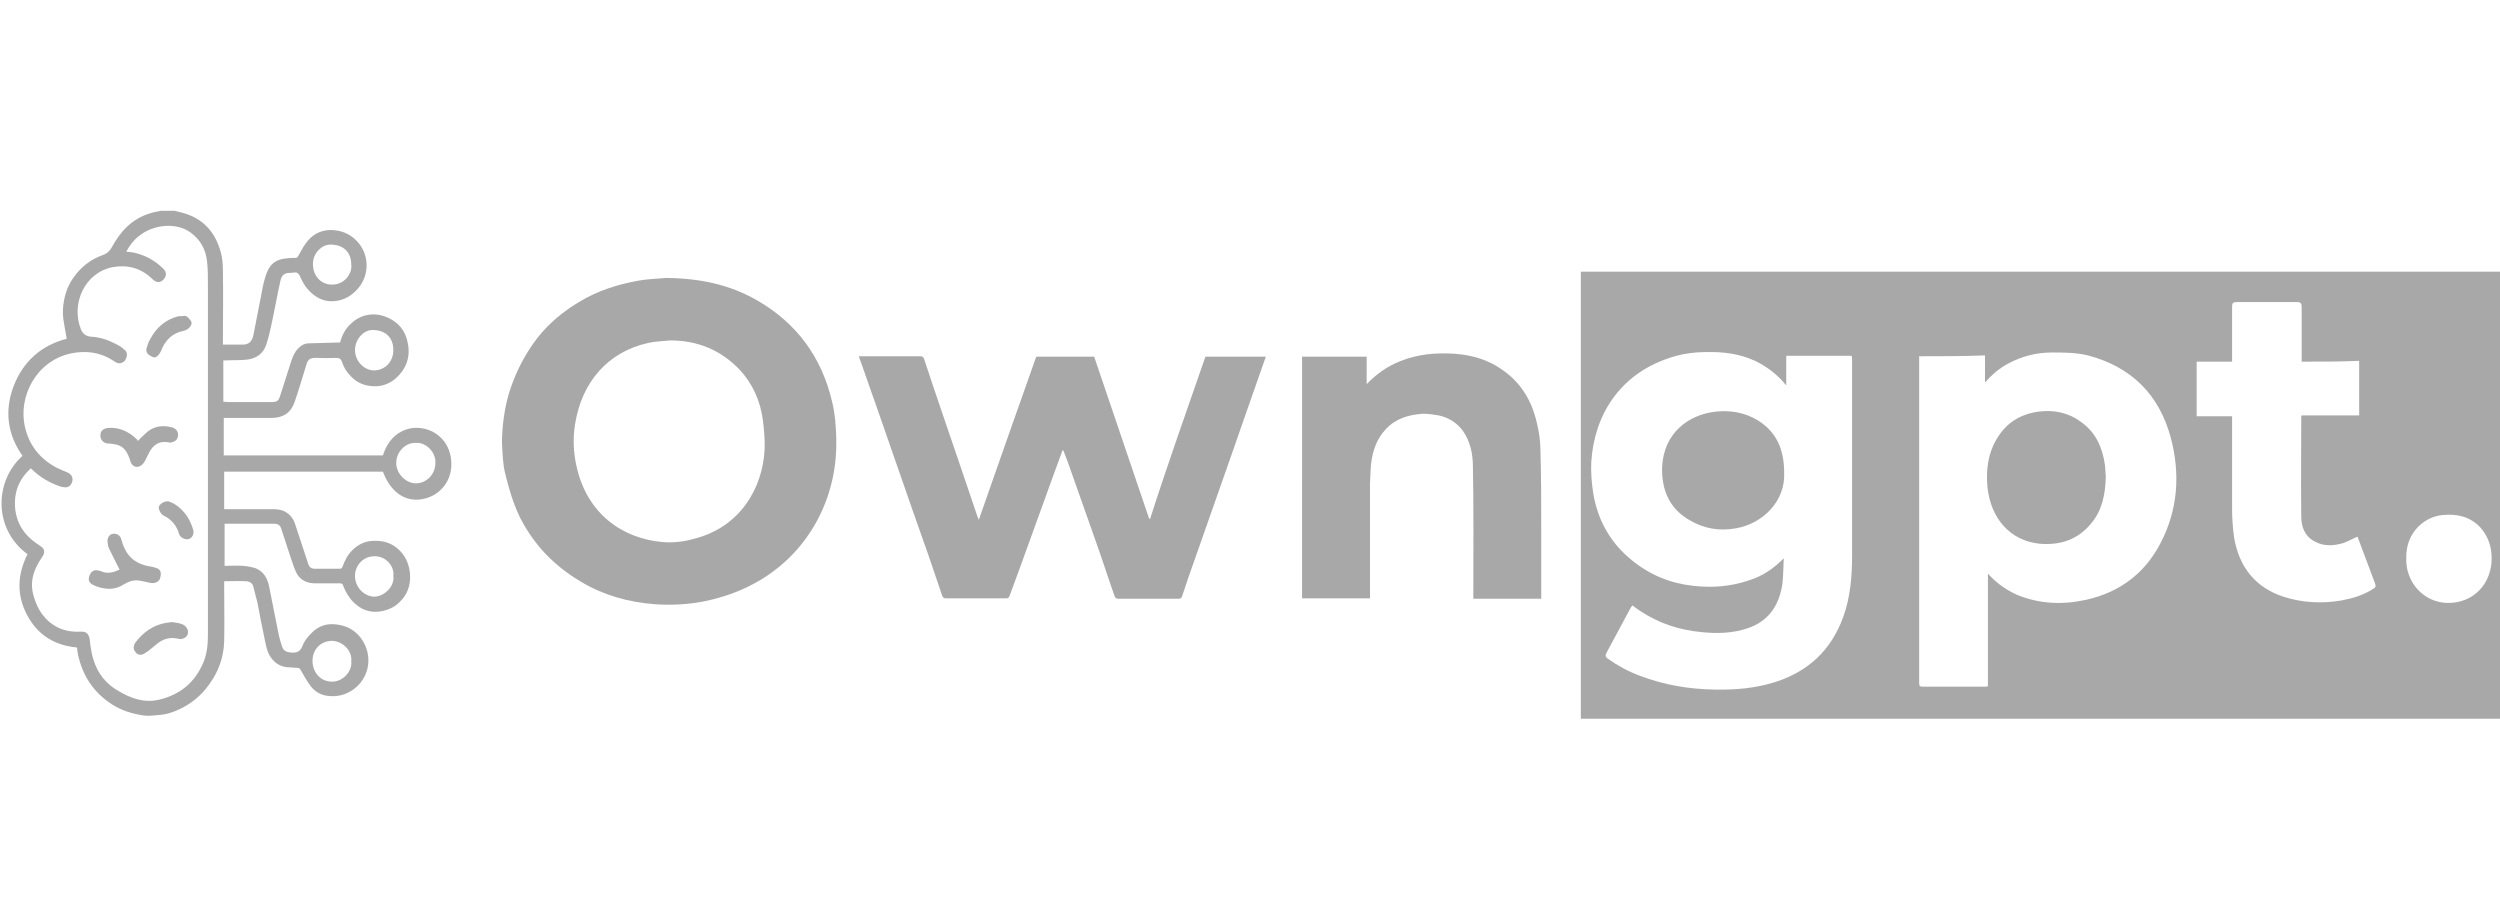<?xml version="1.0" encoding="utf-8"?>
<!-- Generator: Adobe Illustrator 27.7.0, SVG Export Plug-In . SVG Version: 6.00 Build 0)  -->
<svg version="1.1" id="Layer_1" xmlns="http://www.w3.org/2000/svg" xmlns:xlink="http://www.w3.org/1999/xlink" x="0px" y="0px"
	 viewBox="0 0 600 219.8" style="enable-background:new 0 0 600 219.8;" xml:space="preserve">
<style type="text/css">
	.st0{fill:#A8A8A8;}
</style>
<g>
	<g>
		<path class="st0" d="M41.9,50.6c0.7,0.2,1.4,0.3,2,0.5c4.8,1.3,7.8,4.6,9.1,9.5c0.4,1.4,0.5,3,0.5,4.4c0.1,5.7,0,11.3,0,17
			c0,0.2,0,0.5,0,0.7c1.4,0,2.8,0,4.2,0c0.1,0,0.3,0,0.4,0c1.6,0.1,2.4-0.8,2.7-2.2c0.6-3.1,1.2-6.1,1.8-9.2
			c0.3-1.7,0.6-3.3,1.1-4.9c0.8-2.6,2-4.1,5.1-4.4c0.7-0.1,1.4-0.1,2.1-0.1c0.4,0,0.5-0.2,0.7-0.5c0.6-1,1.1-2.1,1.8-3
			c1.4-2,3.3-3.1,5.8-3.2c2.5,0,4.6,0.8,6.3,2.5c2.9,2.9,3.3,7.4,1,10.8c-1.3,1.8-3,3.1-5.1,3.6c-2.3,0.5-4.3,0.1-6.2-1.4
			c-1.5-1.2-2.5-2.7-3.2-4.4c-0.3-0.6-0.6-1-1.4-0.9c-0.5,0.1-1,0.1-1.4,0.1c-1.2,0.1-1.7,0.9-1.9,1.9c-0.8,3.5-1.4,7.1-2.2,10.7
			c-0.3,1.5-0.7,3.1-1.2,4.6c-0.7,2.2-2.4,3.3-4.5,3.6c-1.7,0.2-3.4,0.1-5.1,0.2c-0.2,0-0.4,0-0.7,0c0,3.3,0,6.6,0,9.9
			c0.4,0,0.8,0.1,1.1,0.1c3.5,0,7,0,10.5,0c1.3,0,1.7-0.3,2.1-1.7c0.8-2.4,1.5-4.8,2.3-7.2c0.4-1.3,0.8-2.6,1.7-3.7
			c0.8-0.9,1.7-1.5,2.8-1.5c2.4-0.1,4.8-0.1,7.2-0.2c0.1,0,0.2,0,0.3,0c0.5-1.7,1.2-3.2,2.5-4.4c2.4-2.4,5.8-3,8.9-1.6
			c2.5,1.1,4.2,3,4.8,5.8c0.7,3,0.1,5.7-2,8c-1.7,1.9-3.8,2.8-6.2,2.7c-2.1-0.1-3.9-0.8-5.4-2.4c-1-1-1.7-2.1-2.1-3.4
			c-0.3-0.8-0.6-1-1.5-1c-1.4,0-2.8,0.1-4.1,0c-2.7-0.2-2.7,0.7-3.3,2.7c-0.8,2.6-1.6,5.3-2.5,7.9c-0.9,2.6-2.8,3.8-5.5,3.8
			c-3.6,0-7.2,0-10.7,0c-0.2,0-0.5,0-0.8,0c0,3,0,6,0,9c12.7,0,25.5,0,38.2,0c0.7-2.2,1.8-4,3.7-5.3c2-1.3,4.1-1.6,6.3-1.1
			c4.1,1,6.7,4.6,6.4,9.2c-0.3,3.9-3,6.8-6.5,7.6c-4.7,1.1-8.2-1.9-9.9-6.5c-12.7,0-25.4,0-38.1,0c0,3,0,6,0,9c0.2,0,0.4,0,0.7,0
			c3.6,0,7.2,0,10.9,0c1.1,0,2.2,0.1,3.2,0.7c1.2,0.7,1.9,1.8,2.3,3.1c1,3,2,6.1,3,9.1c0.3,1.1,0.8,1.4,1.8,1.4c1.9,0,3.9,0,5.8,0
			c0.4,0,0.5-0.1,0.7-0.5c0.5-1.4,1.2-2.8,2.3-3.9c1.5-1.5,3.2-2.3,5.3-2.3c2.5-0.1,4.6,0.7,6.3,2.5c1.4,1.5,2.1,3.3,2.3,5.4
			c0.2,2.7-0.6,5-2.5,6.8c-1.2,1.2-2.7,1.9-4.4,2.2c-2.2,0.4-4.2-0.1-5.9-1.5c-1.2-0.9-2.1-2.2-2.8-3.6c-0.2-0.5-0.4-0.9-0.6-1.4
			c-0.1-0.1-0.3-0.2-0.5-0.2c-2,0-4,0-6,0c-2.1,0-3.8-0.8-4.7-2.8c-0.7-1.6-1.2-3.4-1.8-5.1c-0.6-1.7-1.1-3.5-1.7-5.2
			c-0.2-0.7-0.7-1.2-1.6-1.2c-3.8,0-7.6,0-11.4,0c-0.2,0-0.4,0-0.6,0c0,3.4,0,6.7,0,10.1c1.5,0,3-0.1,4.5,0c1,0.1,2.1,0.3,3,0.6
			c1.9,0.8,2.8,2.4,3.2,4.4c0.8,3.9,1.5,7.7,2.3,11.6c0.2,0.9,0.5,1.9,0.8,2.8c0.3,1,1.1,1.3,2,1.4c1.3,0.1,2.3,0,2.9-1.6
			c0.4-1.1,1.2-2.1,2.1-3c1.7-1.8,3.8-2.5,6.3-2.1c3,0.4,5.3,2.1,6.6,4.9c1.7,3.7,0.7,8.1-2.7,10.6c-1.9,1.4-4,1.9-6.3,1.6
			c-1.8-0.2-3.3-1.2-4.3-2.7c-0.8-1.1-1.5-2.4-2.2-3.6c-0.1-0.2-0.4-0.4-0.6-0.4c-1-0.1-1.9-0.1-2.9-0.2c-1.8-0.3-3-1.3-3.9-2.8
			c-0.7-1.2-0.9-2.6-1.2-4c-0.3-1.5-0.6-2.9-0.9-4.4c-0.3-1.4-0.5-2.8-0.8-4.2c-0.3-1.3-0.7-2.6-1-3.9c-0.2-0.9-0.9-1.2-1.6-1.3
			c-1.8-0.1-3.6,0-5.4,0c0,0.2,0,0.4,0,0.7c0,4.6,0.1,9.1,0,13.7c-0.1,3.9-1.4,7.4-3.7,10.5c-1.8,2.5-4.1,4.4-6.8,5.7
			c-1.6,0.8-3.4,1.4-5.2,1.5c-1.2,0.1-2.5,0.3-3.7,0.1c-2.7-0.4-5.3-1.2-7.6-2.7c-4.3-2.8-7-6.8-8.1-12c-0.1-0.5-0.2-1.1-0.2-1.6
			c-5.3-0.5-9.4-2.9-12-7.8c-2.6-4.9-2.3-9.8,0.1-14.6c-8.1-5.9-8.1-17.4-1.2-23.6C1.8,104.3,1,98.6,3.3,92.6
			c2.3-5.9,6.6-9.7,12.7-11.3c-0.2-1.2-0.4-2.3-0.6-3.5c-0.3-1.5-0.4-3-0.2-4.6c0.3-2.5,1.1-4.8,2.6-6.8c1.8-2.5,4.1-4.2,6.9-5.2
			c0.9-0.3,1.6-0.9,2.1-1.8c2.1-3.9,4.9-6.9,9.2-8.2c0.9-0.3,1.7-0.4,2.6-0.6C39.7,50.6,40.8,50.6,41.9,50.6z M7.4,112.4
			c-0.1,0.1-0.2,0.1-0.2,0.2c-2.9,2.7-4,6-3.5,10c0.5,3.3,2.2,5.8,4.9,7.7c0.4,0.3,0.9,0.6,1.3,0.9c0.8,0.6,0.9,1.3,0.4,2.2
			c-0.3,0.5-0.6,0.9-0.9,1.4c-1.5,2.5-2.2,5.1-1.4,8c0.9,3.4,2.7,6.2,5.9,7.8c1.8,0.9,3.8,1.1,5.8,1c1,0,1.6,0.6,1.8,1.7
			c0.1,1.1,0.3,2.3,0.5,3.4c0.8,3.9,2.8,7,6.2,9c3.1,1.9,6.4,3.1,10.1,2.2c4.9-1.2,8.5-4.1,10.5-8.9c0.9-2.1,1.1-4.4,1.1-6.6
			c0-28,0-56,0-84c0-1.9,0-3.8-0.2-5.6c-0.3-3-1.7-5.4-4.1-7.1c-3.5-2.4-8.8-1.8-12.2,0.9c-1.3,1-2.3,2.3-3.1,3.8
			c0.3,0,0.6,0.1,0.9,0.1c0.3,0,0.5,0.1,0.8,0.1c2.8,0.6,5.2,1.9,7.2,3.9c0.8,0.8,0.8,1.7,0.1,2.5c-0.8,0.9-1.7,1-2.8-0.1
			c-2.7-2.6-5.9-3.4-9.4-2.8c-6.8,1.3-10.1,8.8-7.7,14.9c0.5,1.2,1.3,1.7,2.4,1.8c2.2,0.1,4.2,0.8,6.1,1.8c0.6,0.3,1.3,0.7,1.8,1.2
			c0.6,0.4,0.9,1,0.7,1.8c-0.2,0.7-0.5,1.3-1.3,1.5c-0.8,0.3-1.4-0.2-2-0.6c-3.1-2-6.5-2.4-10-1.7C8.6,86.6,4.3,95.3,6,102.5
			c1,4.4,3.6,7.6,7.5,9.7c0.8,0.4,1.7,0.8,2.5,1.1c1.6,0.6,1.7,2,1,3c-0.5,0.7-1.2,0.8-2.4,0.5C11.9,115.9,9.5,114.5,7.4,112.4z
			 M84.3,158.7c0.3-2.6-2.2-4.9-4.7-4.9c-2.8,0.1-4.6,2.2-4.6,4.8c0,2.5,1.7,5,4.7,5C82.4,163.6,84.6,161,84.3,158.7z M99.9,106.3
			c-2.4-0.2-4.8,2-4.8,4.8c0,2.7,2.4,4.9,4.7,4.9c2.6,0,4.7-2.2,4.7-4.9C104.6,108.2,101.9,106.1,99.9,106.3z M84.3,63.5
			c0-3-1.9-4.8-5-4.8c-2.2,0-4.2,2.2-4.2,4.6c0,3.2,2.2,5,4.5,5C82.6,68.4,84.6,65.7,84.3,63.5z M94.4,84c0-3-1.9-4.8-5-4.8
			c-2.2,0-4.2,2.3-4.2,4.8c0,2.7,2.2,4.9,4.6,4.9C92.5,88.8,94.4,86.8,94.4,84z M94.4,138.2c0.3-2.3-1.8-4.8-4.6-4.7
			c-2.5,0-4.6,2.1-4.6,4.7c0,2.7,2.1,4.9,4.6,5C92.2,143.2,94.8,140.7,94.4,138.2z"/>
		<path class="st0" d="M379.4,65.2c73.6,0,147.1,0,220.6,0c0,35.8,0,71.5,0,107.3c-73.5,0-147.1,0-220.6,0
			C379.4,136.7,379.4,101,379.4,65.2z M428.1,134c-0.1,2.1-0.1,4-0.3,5.9c-0.7,5.3-3.3,9.2-8.4,10.9c-3.6,1.2-7.3,1.3-11.1,0.9
			c-5.3-0.5-10.2-2.1-14.7-5.1c-0.6-0.4-1.2-0.8-1.8-1.3c-0.2,0.2-0.3,0.4-0.4,0.5c-1.9,3.6-3.9,7.2-5.8,10.8
			c-0.4,0.7-0.3,1.1,0.3,1.5c2.4,1.7,5,3.1,7.7,4.1c5.8,2.2,11.8,3.2,17.9,3.3c4.9,0.1,9.8-0.3,14.5-1.8c7.9-2.5,13.5-7.6,16.4-15.7
			c1.7-4.7,2.1-9.7,2.1-14.6c0-15.7,0-31.3,0-47c0-0.3,0-0.7-0.1-1c-5.3,0-10.4,0-15.7,0c0,2.4,0,4.7,0,7.1
			c-2.1-2.6-4.6-4.5-7.5-5.9c-3.7-1.7-7.6-2.2-11.7-2.1c-3.2,0-6.4,0.5-9.4,1.6c-11.2,3.9-17.5,13.3-18.2,24.9
			c-0.1,2.5,0.1,5,0.5,7.5c1.1,6.5,4.2,11.9,9.3,16c4.3,3.5,9.2,5.5,14.7,6.1c4.5,0.5,8.9,0.2,13.3-1.3
			C423,138.3,425.6,136.5,428.1,134z M460.6,85.5c0,0.3,0,0.6,0,0.8c0,25.9,0,51.7,0,77.6c0,0.8,0.2,0.9,0.9,0.9c4.9,0,9.9,0,14.8,0
			c0.2,0,0.5,0,0.8-0.1c0-9,0-17.9,0-26.8c0.1-0.1,0.2-0.1,0.2-0.2c0.1,0.2,0.1,0.4,0.3,0.5c1.9,2,4.1,3.5,6.6,4.6
			c5.4,2.2,11,2.4,16.7,1.1c7.8-1.8,13.8-6.2,17.6-13.5c4.2-8,4.8-16.6,2.5-25.3c-2.8-10.5-9.6-17.1-19.9-19.8
			c-2.9-0.7-5.8-0.7-8.7-0.7c-3.7,0-7.2,0.9-10.5,2.7c-2.1,1.1-3.8,2.6-5.5,4.5c0-2.3,0-4.3,0-6.5C471.1,85.5,465.9,85.5,460.6,85.5
			z M552.4,86.8c0-0.5,0-0.8,0-1.1c0-4,0-8,0-12c0-0.9-0.2-1.2-1.1-1.2c-4.8,0-9.6,0-14.5,0c-0.9,0-1.1,0.3-1.1,1.1
			c0,4,0,8.1,0,12.1c0,0.3,0,0.7,0,1.1c-2.9,0-5.7,0-8.5,0c0,4.4,0,8.7,0,13.1c2.9,0,5.7,0,8.5,0c0,0.4,0,0.8,0,1.1
			c0,7.1,0,14.2,0,21.3c0,2.3,0.2,4.6,0.5,6.8c1.2,7,5.1,11.9,11.8,14.1c4.6,1.5,9.3,1.7,14,0.9c2.7-0.5,5.3-1.3,7.6-2.8
			c0.5-0.3,0.7-0.6,0.4-1.3c-0.9-2.4-1.8-4.8-2.7-7.2c-0.5-1.4-1-2.7-1.5-4c-1.2,0.5-2.2,1.1-3.3,1.5c-2.3,0.7-4.7,0.9-6.9-0.3
			c-2.4-1.2-3.3-3.5-3.3-6c-0.1-8,0-16,0-24c0-0.1,0.1-0.2,0.1-0.3c4.6,0,9.2,0,13.8,0c0-4.4,0-8.7,0-13.1
			C561.7,86.8,557.1,86.8,552.4,86.8z M577.5,133.9c-0.2,5.9,4.2,10.6,9.7,10.8c6.4,0.2,10.8-4.6,10.8-10.7c0-2.9-0.9-5.4-2.8-7.5
			c-2.5-2.6-5.6-3.2-8.9-2.9C582.3,123.9,577.4,127.4,577.5,133.9z"/>
		<path class="st0" d="M159.8,66.7c8.5,0.1,15.6,1.7,22.1,5.5c9.3,5.4,15.3,13.5,17.8,24.2c0.7,2.8,0.9,5.6,1,8.5
			c0.2,6.7-1.1,13.1-4.1,19.1c-3.3,6.5-8,11.5-14.1,15.2c-4.2,2.5-8.6,4.1-13.4,5.1c-4,0.8-8.1,1-12.1,0.7
			c-6.2-0.5-12.1-2.1-17.6-5.4c-2.2-1.3-4.3-2.8-6.2-4.5c-3.1-2.7-5.6-5.9-7.6-9.4c-1.1-1.9-2-4.1-2.7-6.2c-0.7-2.1-1.3-4.3-1.8-6.5
			c-0.2-0.9-0.3-1.9-0.4-2.9c-0.1-1.8-0.3-3.6-0.2-5.4c0.2-4,0.8-7.9,2.1-11.7c1.5-4.3,3.6-8.3,6.3-11.8c2.8-3.6,6.3-6.5,10.2-8.8
			c4.3-2.6,9-4.1,13.9-5C155.6,66.9,158.2,66.9,159.8,66.7z M160.8,81.7c-1.7,0.2-3.5,0.2-5.2,0.6c-9.6,2.1-16,9.3-17.6,19.6
			c-0.5,3.2-0.4,6.5,0.3,9.7c2.5,11.9,11.3,17.7,20.8,18.5c2.5,0.2,5.1-0.1,7.5-0.8c11.1-2.8,16.4-12.2,16.9-21.3
			c0.1-2.3-0.1-4.7-0.4-7.1c-0.6-4.7-2.5-8.9-5.7-12.3C172.8,83.9,167.3,81.7,160.8,81.7z"/>
		<path class="st0" d="M289.3,85.6c4.8,0,9.6,0,14.5,0c-0.7,1.9-1.3,3.8-2,5.7c-1.9,5.5-3.9,11-5.8,16.6c-3,8.6-6.1,17.3-9.1,25.9
			c-1.1,3.1-2.2,6.2-3.2,9.3c-0.1,0.4-0.4,0.6-0.8,0.6c-4.8,0-9.7,0-14.5,0c-0.7,0-0.8-0.4-1-0.9c-1.2-3.4-2.3-6.8-3.5-10.3
			c-1.2-3.4-2.4-6.8-3.6-10.2c-1.4-3.9-2.7-7.7-4.1-11.6c-0.3-0.9-0.7-1.7-1-2.6c-0.1,0-0.2,0-0.2,0c-0.6,1.6-1.2,3.3-1.8,4.9
			c-2.8,7.7-5.6,15.5-8.4,23.2c-0.8,2.3-1.7,4.5-2.5,6.8c-0.2,0.5-0.4,0.6-0.8,0.6c-4.8,0-9.7,0-14.5,0c-0.5,0-0.7-0.2-0.9-0.7
			c-1.1-3.4-2.3-6.7-3.4-10c-1.2-3.5-2.5-7-3.7-10.5c-1.3-3.8-2.7-7.7-4-11.5c-1.3-3.8-2.7-7.7-4-11.5c-1.3-3.8-2.7-7.6-4-11.4
			c-0.3-0.8-0.6-1.6-0.9-2.5c2.5,0,5,0,7.5,0c2.4,0,4.9,0,7.3,0c0.5,0,0.7,0.2,0.9,0.7c2.8,8.5,5.7,16.9,8.6,25.4
			c1.4,4.1,2.8,8.2,4.2,12.4c0.1,0.2,0.2,0.4,0.3,0.8c4.6-13.2,9.2-26.2,13.8-39.2c4.6,0,9.2,0,13.9,0c4.4,12.9,8.8,25.9,13.2,38.9
			c0.1,0,0.2,0,0.2,0.1C280.2,111.5,284.8,98.6,289.3,85.6z"/>
		<path class="st0" d="M312.5,85.6c5.2,0,10.3,0,15.5,0c0,2.2,0,4.3,0,6.6c2.4-2.5,5-4.3,8-5.5c4.2-1.7,8.6-2.1,13.1-1.8
			c4.3,0.3,8.3,1.5,11.8,4.1c4.2,3,6.7,7.2,7.9,12.3c0.5,2.1,0.9,4.3,0.9,6.5c0.2,6.6,0.2,13.2,0.2,19.8c0,5.1,0,10.2,0,15.2
			c0,0.3,0,0.6,0,0.9c-5.5,0-10.9,0-16.3,0c0-0.4,0-0.8,0-1.1c0-10.2,0.1-20.4-0.1-30.6c0-3-0.6-6-2.4-8.6c-1.5-2-3.5-3.2-5.8-3.7
			c-1.2-0.2-2.5-0.4-3.7-0.4c-3.4,0.2-6.6,1.1-9,3.7c-2.1,2.2-3.1,5-3.5,8c-0.2,1.7-0.2,3.4-0.3,5.1c0,8.8,0,17.6,0,26.4
			c0,0.3,0,0.7,0,1.1c-5.5,0-10.8,0-16.3,0C312.5,124.3,312.5,105,312.5,85.6z"/>
		<path class="st0" d="M28.7,136.7c-0.9-1.8-1.8-3.5-2.6-5.2c-0.2-0.5-0.3-1.2-0.3-1.8c0.1-1,0.7-1.6,1.5-1.6
			c0.8-0.1,1.6,0.5,1.8,1.3c0.2,0.7,0.4,1.4,0.7,2c1.1,2.6,3.2,4,5.9,4.5c0.5,0.1,0.9,0.1,1.4,0.3c1.3,0.3,1.7,0.9,1.4,2.3
			c-0.2,1.1-1.2,1.6-2.4,1.4c-1-0.2-2-0.5-3-0.6c-1.2-0.1-2.3,0.3-3.3,0.9c-1.2,0.8-2.6,1.2-4,1.1c-1.3-0.1-2.5-0.4-3.6-1
			c-0.9-0.5-1.1-1.2-0.7-2.2c0.4-1,1.1-1.4,2-1.2c0.4,0.1,0.9,0.2,1.3,0.4C26.2,137.7,27.4,137.3,28.7,136.7z"/>
		<path class="st0" d="M33.1,105.8c0.8-0.8,1.5-1.5,2.3-2.2c1.8-1.4,3.8-1.6,6-1c1.3,0.4,1.8,1.9,0.9,3c-0.3,0.3-0.8,0.5-1.2,0.6
			c-0.3,0.1-0.7-0.1-1.1-0.1c-1.8-0.2-3.2,0.6-4.2,2.5c-0.3,0.7-0.7,1.3-1,2c-0.2,0.3-0.4,0.7-0.7,0.9c-1,1-2.4,0.6-2.8-0.8
			c-0.3-0.9-0.6-1.8-1.2-2.6c-0.8-1.1-2.1-1.5-3.4-1.6c-0.4,0-0.8-0.1-1.1-0.1c-1-0.2-1.6-1.1-1.5-2.1c0.1-1,0.8-1.5,1.9-1.6
			c2.8-0.2,5.1,1,7,2.9C33,105.7,33,105.8,33.1,105.8z"/>
		<path class="st0" d="M41.2,149.3c0.8,0.1,1.7,0.2,2.5,0.5c0.9,0.3,1.6,1.4,1.4,2.2c-0.1,0.9-1.3,1.6-2.3,1.3
			c-1.7-0.4-3.3-0.1-4.7,0.9c-0.9,0.7-1.7,1.4-2.6,2.1c-0.4,0.3-0.9,0.6-1.4,0.8c-0.8,0.2-1.4-0.2-1.8-0.9c-0.4-0.7-0.2-1.4,0.2-2
			c1.9-2.5,4.3-4.2,7.3-4.7C40.3,149.4,40.7,149.4,41.2,149.3z"/>
		<path class="st0" d="M44.4,75.8c0.6,0.1,1,0.7,1.4,1.2c0.3,0.4,0.2,0.9-0.1,1.3c-0.4,0.6-0.9,0.9-1.6,1.1
			c-2.7,0.5-4.4,2.2-5.4,4.7c-0.2,0.5-0.6,1.1-1,1.4c-0.6,0.6-1.3,0.1-1.9-0.3c-0.6-0.4-0.8-1-0.6-1.7c0.2-0.7,0.4-1.4,0.8-2
			c1.5-2.9,3.7-4.8,6.8-5.6C43.3,75.9,43.8,75.9,44.4,75.8z"/>
		<path class="st0" d="M40.4,120.3c0.4,0.2,1.1,0.4,1.7,0.8c2.2,1.5,3.6,3.6,4.3,6.2c0.2,0.9-0.3,1.9-1.2,2.1
			c-0.7,0.2-2-0.4-2.2-1.2c-0.6-2.1-1.9-3.6-3.8-4.5c-0.6-0.3-1.2-1.5-1.1-2C38.3,121,39.2,120.3,40.4,120.3z"/>
		<path class="st0" d="M428.2,113.5c0.3,6.5-4.8,12.1-11.6,13.3c-3.9,0.7-7.6,0.1-11-1.9c-4.8-2.7-6.8-7.1-6.7-12.6
			c0.3-8.5,6.5-12.8,12.8-13.5c3.6-0.4,7.1,0.2,10.2,2.1C426.2,103.6,428.2,107.6,428.2,113.5z"/>
		<path class="st0" d="M505.4,114.2c-0.1,4.5-0.9,8.3-3.5,11.4c-3.2,3.9-7.4,5.3-12.3,4.9c-7.3-0.7-11.8-6.2-12.6-13.5
			c-0.4-4.2,0.1-8.2,2.3-11.8c2.3-3.8,5.6-5.8,9.9-6.4c3.7-0.5,7.2,0.2,10.3,2.5c3.5,2.5,5.1,6.1,5.7,10.4
			C505.3,112.7,505.3,113.7,505.4,114.2z"/>
	</g>
</g>
</svg>
